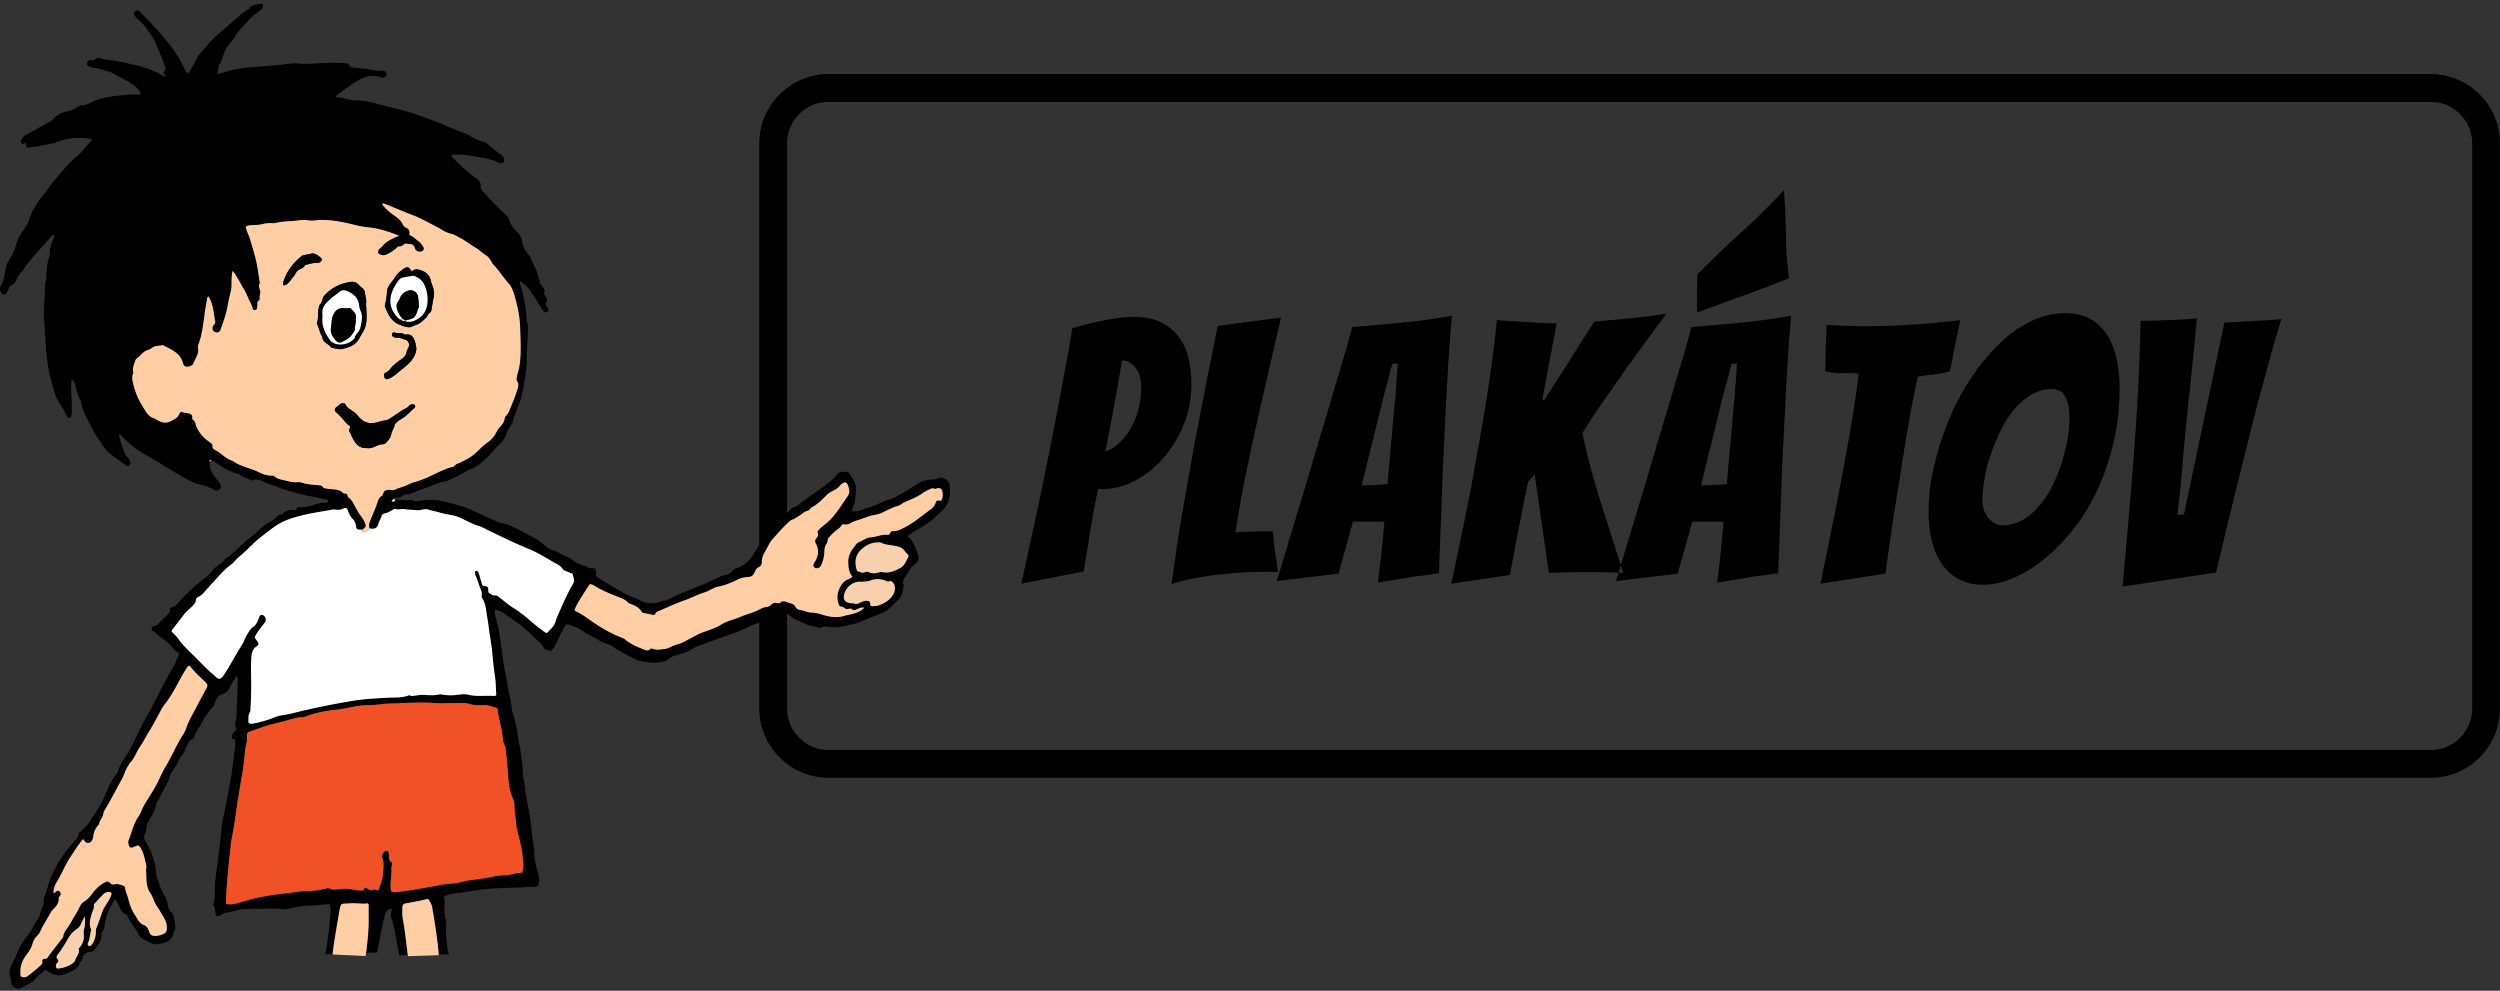 <svg width="270" height="107" xmlns="http://www.w3.org/2000/svg" viewBox="0 0 270 107" preserveAspectRatio="xMidYMid meet">
  <rect x="0" y="0" width="270" height="107" fill="#333333" stroke="none"/>
  <g fill="none" fill-rule="evenodd">
    <path d="M110.302 63.039c.78-3.51 1.52-6.942 2.223-10.296.286-1.404.585-2.886.897-4.446.312-1.56.61-3.094.897-4.602.286-1.508.559-2.964.819-4.368.26-1.404.48-2.691.663-3.861a31.651 31.651 0 0 1 2.223-.605 37.993 37.993 0 0 1 2.242-.448c.767-.13 1.489-.195 2.165-.195 1.17 0 2.151.195 2.944.585a5.25 5.25 0 0 1 1.93 1.58c.495.663.846 1.436 1.054 2.32.208.884.312 1.833.312 2.847 0 1.456-.267 2.86-.8 4.212a12.694 12.694 0 0 1-2.145 3.608 10.707 10.707 0 0 1-3.08 2.515c-1.158.624-2.36.936-3.608.936h-.43a51.12 51.12 0 0 0-.584 2.886c-.182 1.04-.338 2.002-.468 2.886a129.78 129.78 0 0 0-.507 3.12l-6.747 1.326zm10.023-19.227a685.073 685.073 0 0 1-.936 4.914c.416-.104.851-.344 1.306-.721.455-.378.878-.871 1.268-1.483.39-.61.702-1.319.936-2.125a9.047 9.047 0 0 0 .35-2.535c0-.962-.214-1.69-.643-2.184-.429-.494-.903-.741-1.423-.741a258.705 258.705 0 0 1-.858 4.875zm13.951 18.018c-.897.052-1.8.13-2.71.234-.91.104-1.801.24-2.672.41a18.83 18.83 0 0 0-2.36.604c.157-1.17.338-2.47.547-3.9.208-1.43.448-2.912.721-4.446.273-1.534.546-3.081.819-4.641.273-1.56.552-3.055.839-4.485.65-3.406 1.338-6.877 2.067-10.413l6.825-.897c-.703 3.016-1.378 5.954-2.028 8.814-.287 1.222-.572 2.49-.858 3.803a432.949 432.949 0 0 0-.82 3.841 125.53 125.53 0 0 0-.701 3.627 94 94 0 0 0-.507 3.12c.65-.052 1.345-.084 2.086-.097.741-.014 1.397-.02 1.97-.02a26.624 26.624 0 0 0 .292 2.769c.065.39.117.734.156 1.034.039.299.071.5.098.604-.209 0-.41-.006-.605-.02a9.091 9.091 0 0 0-.604-.019c-.807 0-1.658.026-2.555.078zm16.642.741l-2.106.351c.104-.858.208-1.703.312-2.535.078-.728.15-1.456.215-2.184.065-.728.123-1.352.175-1.872h-3.393l-1.56 5.616c-.572.078-1.248.162-2.028.253-.78.092-1.508.176-2.184.254-.832.104-1.65.208-2.457.312 1.04-3.458 2.067-6.864 3.081-10.218l1.307-4.407c.455-1.534.91-3.061 1.365-4.582.455-1.522.89-2.984 1.306-4.388.416-1.404.78-2.691 1.092-3.861 1.768-.13 3.569-.286 5.402-.468a69.185 69.185 0 0 0 5.362-.741c-.078.832-.162 1.865-.253 3.1a202.92 202.92 0 0 0-.254 4.037 1044.68 1044.68 0 0 0-.234 4.563c-.078 1.586-.156 3.146-.234 4.68-.13 3.588-.273 7.397-.429 11.427-.78.13-1.56.234-2.34.312-.65.104-1.365.221-2.145.351zm-3.86-10.14c.103 0 .292-.006.565-.02l.858-.038c.299-.014.578-.026.838-.04.26-.013.442-.032.546-.058 0-.156.02-.422.059-.8.039-.377.078-.805.117-1.287.039-.48.084-1.007.136-1.579.052-.572.104-1.131.156-1.677.104-1.326.234-2.756.39-4.29l.234-3.393-.585.039-.897 3.354-2.418 9.789zm9.68 10.608c.78-3.64 1.508-7.176 2.184-10.608.26-1.482.533-3.016.819-4.602.286-1.586.552-3.159.8-4.719.246-1.56.467-3.074.662-4.544a89.67 89.67 0 0 0 .449-3.997c.598.052 1.274.097 2.028.136.754.04 1.456.085 2.106.137.78.052 1.56.078 2.34.078-.026.104-.065.299-.117.585-.052.286-.117.63-.195 1.033-.078.404-.163.852-.254 1.346-.09.494-.188.988-.292 1.482l-.702 3.861.234-.039c.26-.416.63-.994 1.111-1.736.481-.74.982-1.527 1.502-2.359.52-.832 1.027-1.631 1.52-2.399.495-.767.91-1.423 1.249-1.969 1.3-.104 2.6-.221 3.9-.351 1.3-.13 2.6-.299 3.9-.507a373.384 373.384 0 0 0-3.55 4.836c-.493.676-.994 1.378-1.5 2.106-.508.728-1.008 1.443-1.502 2.145a82.448 82.448 0 0 0-2.535 3.822 83.342 83.342 0 0 0 2.028 7.605c.78 2.444 1.573 4.94 2.379 7.488a81.1 81.1 0 0 0-3.666-.078 118.065 118.065 0 0 0-4.368.078 655.06 655.06 0 0 0-.76-5.324 654.972 654.972 0 0 1-.761-5.323l-.702.819c-.182.78-.384 1.742-.605 2.886-.22 1.144-.435 2.249-.643 3.315a475.547 475.547 0 0 1-.741 3.861l-6.318.936zm30.819-.468l-2.106.351c.104-.858.207-1.703.311-2.535.078-.728.15-1.456.215-2.184.065-.728.124-1.352.175-1.872h-3.392l-1.56 5.616c-.573.078-1.248.162-2.028.253-.78.092-1.508.176-2.184.254-.833.104-1.651.208-2.458.312 1.04-3.458 2.067-6.864 3.082-10.218l1.306-4.407c.455-1.534.91-3.061 1.365-4.582.455-1.522.89-2.984 1.306-4.388.417-1.404.78-2.691 1.093-3.861 1.768-.13 3.568-.286 5.401-.468a69.185 69.185 0 0 0 5.363-.741c-.078.832-.163 1.865-.254 3.1a202.92 202.92 0 0 0-.254 4.037 1044.68 1044.68 0 0 0-.233 4.563l-.235 4.68c-.13 3.588-.272 7.397-.428 11.427-.78.13-1.56.234-2.34.312-.65.104-1.365.221-2.145.351zm-3.861-10.14c.104 0 .292-.006.565-.02l.858-.038c.299-.014.578-.026.839-.04.26-.013.441-.032.546-.058 0-.156.019-.422.058-.8.039-.377.078-.805.117-1.287.039-.48.084-1.007.136-1.579l.156-1.677c.105-1.326.234-2.756.39-4.29l.234-3.393-.584.039-.898 3.354-2.417 9.789zm4.563-20.494a477.052 477.052 0 0 0-4.953 1.813 8.68 8.68 0 0 1-.04-.78v-.702c0-.416.007-.838.02-1.268.013-.429.02-.877.02-1.345a116.329 116.329 0 0 1 4.992-4.797 62.494 62.494 0 0 0 4.368-4.329c.13 1.742.201 3.367.214 4.875.013 1.508.123 3.055.332 4.641a131.23 131.23 0 0 1-4.953 1.891zm8.354 31.102c.598-2.86 1.17-5.681 1.716-8.463.234-1.17.468-2.392.702-3.666.234-1.274.462-2.528.683-3.763.22-1.236.416-2.431.585-3.588.169-1.158.318-2.217.448-3.179a10.533 10.533 0 0 0-1.813-.078 5.398 5.398 0 0 1-1.814-.234c.026-.416.04-.897.04-1.443s.012-1.092.038-1.638c.026-.598.052-1.235.078-1.911a52.996 52.996 0 0 0 4.056.156c1.326 0 2.607-.032 3.842-.097 1.235-.066 2.379-.143 3.432-.234a75.506 75.506 0 0 0 3.1-.332l-.429 2.106c-.13.598-.253 1.209-.37 1.833a36.458 36.458 0 0 1-.332 1.599 11.35 11.35 0 0 1-1.735.331c-.585.066-1.164.15-1.736.254-.182.884-.377 1.865-.585 2.944-.208 1.08-.41 2.197-.604 3.354a224.066 224.066 0 0 0-.566 3.53 246.26 246.26 0 0 1-.546 3.432 279.646 279.646 0 0 0-1.17 7.995l-7.02 1.092zm31.618-15.113c-.455 1.886-1.06 3.614-1.813 5.188-.754 1.573-1.632 2.976-2.633 4.212-1 1.235-2.047 2.287-3.14 3.158-1.091.872-2.196 1.534-3.314 1.99-1.118.455-2.184.682-3.198.682-.858 0-1.638-.162-2.34-.487a5.137 5.137 0 0 1-1.833-1.444c-.52-.637-.93-1.455-1.229-2.456-.299-1.002-.448-2.204-.448-3.608 0-1.456.182-2.99.546-4.602a32.857 32.857 0 0 1 1.482-4.797 26.43 26.43 0 0 1 2.3-4.524 22.786 22.786 0 0 1 3.004-3.803c1.092-1.105 2.262-1.982 3.51-2.632 1.248-.65 2.548-.975 3.9-.975 1.17 0 2.138.24 2.905.721a5.153 5.153 0 0 1 1.794 1.873c.43.767.735 1.631.917 2.593.182.962.273 1.924.273 2.886 0 2.132-.228 4.14-.683 6.025zm-13.981 7.118c.104.312.247.585.429.819.182.234.41.435.682.605.273.169.566.253.878.253 1.17 0 2.21-.403 3.12-1.209.91-.806 1.664-1.794 2.262-2.964a17.181 17.181 0 0 0 1.384-3.744c.325-1.326.488-2.535.488-3.627 0-.312-.02-.65-.059-1.014a4.13 4.13 0 0 0-.234-1.014 1.999 1.999 0 0 0-.546-.8c-.247-.22-.578-.331-.994-.331-.832 0-1.6.208-2.301.624a7.09 7.09 0 0 0-1.892 1.657 11.693 11.693 0 0 0-1.462 2.34 23.096 23.096 0 0 0-1.073 2.652 15.825 15.825 0 0 0-.643 2.633c-.13.858-.195 1.599-.195 2.223 0 .286.052.585.156.897zm14.984 8.307c.339-3.64.65-7.215.936-10.725.13-1.456.254-2.99.371-4.602.117-1.612.221-3.204.312-4.778.091-1.573.162-3.093.214-4.563.052-1.469.091-2.814.118-4.036.624 0 1.293-.013 2.008-.039.715-.026 1.365-.052 1.95-.078a31.329 31.329 0 0 0 1.501-.098l.624-.058a623.108 623.108 0 0 1-.74 7.43c-.209 1.937-.371 3.51-.488 4.718a229.945 229.945 0 0 0-.312 3.491 118.858 118.858 0 0 1-.293 3.12 352.11 352.11 0 0 1-.273 2.457h.702l4.368-20.748a62.668 62.668 0 0 0 2.145-.117c.65-.052 1.333-.091 2.048-.117a21.275 21.275 0 0 0 1.97-.156 96.704 96.704 0 0 0-1.112 3.783c-.377 1.378-.767 2.808-1.17 4.29-.403 1.482-.793 2.99-1.17 4.524a554.974 554.974 0 0 1-1.112 4.446 881.756 881.756 0 0 0-2.495 10.335l-10.102 1.521z" style="fill: currentColor;"></path>
    <path d="M89.5 11a4.5 4.5 0 0 0-4.5 4.5v61a4.5 4.5 0 0 0 4.5 4.5h173a4.5 4.5 0 0 0 4.5-4.5v-61a4.5 4.5 0 0 0-4.5-4.5h-173zm0-3h173a7.5 7.5 0 0 1 7.5 7.5v61a7.5 7.5 0 0 1-7.5 7.5h-173a7.5 7.5 0 0 1-7.5-7.5v-61A7.5 7.5 0 0 1 89.5 8z" style="fill: currentColor;" fill-rule="nonzero"></path>
    <path d="M42.279 54.097c.152.04.258.038.32-.098.016-.034.015-.06-.021-.073-.143-.055-.205.054-.3.171zm-30.63 42.23a.884.884 0 0 0-.494.255c-.321.329-.631.669-.942 1.008-.039.042-.09.108-.082.154.07.379-.163.678-.247 1.016-.128.515-.305 1.034-.062 1.566a.29.29 0 0 1 .012.18c-.11.384-.125.79-.264 1.167-.06.162-.201.376.018.477.192.09.325-.11.428-.268.041-.064.072-.134.105-.203.152-.322.23-.66.231-1.018 0-.136-.003-.287.05-.409.248-.573.435-1.17.641-1.758.085-.245.207-.475.354-.695.232-.343.452-.697.603-1.087.106-.277.03-.386-.35-.384zm-2.49 2.611c-.16.326-.321.65-.477.977a.853.853 0 0 1-.29.346c-.372.268-.724.555-.96.966-.333.583-.672 1.162-1.073 1.704-.156.21-.415.425-.088.72.065.059.022.208-.047.3-.037.048-.091.087-.12.139-.078.142-.107.297-.012.437.085.126.231.067.342.053.5-.068.97-.233 1.388-.526a.759.759 0 0 0 .313-.389c.12-.384.483-.686.374-1.15-.025-.11.096-.181.16-.267.285-.382.432-.803.383-1.291-.02-.21-.028-.44.032-.636.142-.451.105-.91.075-1.383zm83.868-36.105c-.028-.001-.088-.006-.15-.008-.84-.028-1.642.722-1.744 1.569-.05.421.216.694.698.75.122.013.261-.023.365.025.259.118.47.042.696-.086.201-.112.421-.186.656-.2.23-.011.436.084.437.311.005.321.173.29.382.27.214-.022.425-.03.63-.114.635-.259 1.195-.592 1.523-1.242.163-.328.192-.844-.035-1.128-.115-.143-.238-.297-.463-.195-.108.05-.208.015-.31-.032-.54-.248-1.1-.271-1.654-.076-.329.116-.66.14-1.03.156zm1.78-4.255c-.718.005-1.318.323-1.814.792-.644.609-.713 1.387-.457 2.208.02.063.047.123.112.134.25.042.484.23.753.09.186-.097.368-.044.534.028.271.117.54.097.811.03.195-.05.39-.11.59-.07.706.145 1.305-.13 1.902-.454.414-.225.567-.624.765-1.001.165-.316.165-.314-.093-.59-.063-.066-.128-.134-.178-.209-.169-.26-.418-.407-.7-.493-.64-.193-1.336-.146-1.95-.46-.074-.038-.182-.005-.274-.005zm-47.62 42.684a93.517 93.517 0 0 0-.519-3.327c-.045-.259-.21-.474-.324-.708-.057-.115-.143-.15-.264-.119-.76.201-1.534.317-2.302.467-.215.043-.3.17-.313.384-.029.446-.032.897.05 1.334.244 1.317.357 2.652.545 3.977l3.127-2.008zm-7.706 1.994c.148-.991.264-1.984.311-2.982.039-.784.014-1.571.029-2.357.006-.291-.027-.38-.3-.34-.309.049-.607-.013-.909-.012-.2 0-.4-.02-.532-.025-.236.016-.404.036-.573.039-.689.01-.689.009-.834.683-.01.046-.018.092-.025.137-.25 1.563-.554 3.119-.735 4.689l3.568.168zM5.8 96.473c.082-.052.122-.072.155-.1.142-.119.29-.283.475-.101.155.153.197.349.014.53a.301.301 0 0 0-.1.247c.031.442-.21.751-.491 1.044-.107.111-.224.218-.302.348-.315.527-.61 1.067-.925 1.595-.202.34-.298.751-.603 1.024-.276.247-.432.57-.52.9-.15.556-.523.97-.826 1.421-.398.597-.512 1.229-.466 1.918.01.16.103.195.236.224a.655.655 0 0 0 .602-.148c.104-.09.216-.168.321-.254.384-.306.76-.622 1.117-.96.18-.171.014-.362.11-.51.116-.182.373-.011.525-.217.523-.72 1.077-1.419 1.619-2.127a.44.44 0 0 0 .1-.204c.025-.328.213-.573.392-.823.19-.262.361-.533.517-.818.278-.511.613-.997.857-1.524.113-.24.242-.427.452-.55.409-.242.706-.605.973-.969.355-.481.782-.84 1.298-1.123.204-.111.354-.132.532.042.173.17.382.242.631.14.135-.056.827.135.924.234.042.045.1.099.101.15.009.412.224.763.321 1.148.16.624.355 1.235.715 1.778.119.18.23.364.346.543.151.236.314.463.631.564.27.085.46.355.544.635.12.4.292.562.698.55.246-.01.487-.052.72-.144.457-.181.545-.34.527-.84-.024-.638-.416-1.114-.7-1.632-.204-.371-.489-.702-.65-1.102-.148-.371-.292-.742-.54-1.064-.035-.047-.043-.114-.07-.17-.306-.632-.22-1.32-.283-1.987-.024-.247.067-.543.012-.744-.158-.567-.228-1.163-.53-1.696-.235-.414-.263-.47-.685-.282-.098.044-.197.092-.3.116-.127.03-.272.01-.312-.127-.06-.2-.168-.403-.081-.624.347-.882.536-1.828 1.092-2.623.223-.317.319-.695.503-1.034.406-.746.898-1.435 1.308-2.175.395-.714.689-1.485 1.108-2.18.677-1.12 1.172-2.337 1.88-3.437.14-.22.266-.458.343-.704.242-.77.675-1.445 1.039-2.154.377-.738.778-1.464 1.171-2.195.106-.198.096-.362-.071-.536-.555-.574-1.184-1.072-1.658-1.724-.102-.142-.251-.171-.368.025-.1.172-.218.336-.32.507-.622 1.056-1.14 2.174-1.853 3.177-.17.238-.371.456-.516.708-.467.811-.872 1.656-1.372 2.45-.364.583-.665 1.21-1.056 1.778-.389.565-.586 1.248-1.082 1.746-.086.086-.126.211-.196.312-.294.418-.39.929-.637 1.366-.634 1.121-1.194 2.281-1.873 3.377a1.18 1.18 0 0 0-.174.47c-.052.401-.421.672-.449 1.085-.391.395-.59.875-.64 1.426-.024.25-.26.556-.454.588-.269.044-.431-.103-.542-.331-.01-.024-.047-.036-.092-.068-.54.608-.953 1.31-1.403 1.985-.539.804-.88 1.72-1.384 2.546-.223.367-.446.777-.385 1.304zM92.06 62.289c-.38-.444-.427-.989-.45-1.51-.025-.591.183-1.144.565-1.612.173-.214.303-.485.566-.597.43-.183.805-.493 1.299-.535.6-.05 1.168-.329 1.788-.275.156.014.26-.032.313-.197.047-.146.16-.216.321-.206.465.03.86-.206 1.241-.4.997-.51 1.848-1.248 2.752-1.904.252-.183.487-.42.591-.749.054-.17.178-.316.381-.245.232.08.277-.098.324-.223.1-.266.069-.553.004-.82-.062-.263-.285-.35-.573-.27-.118.032-.23.09-.353.01-.087-.055-.175-.021-.261.021-.263.129-.555.216-.783.39-.632.482-1.367.754-2.08 1.069-.296.13-.523.383-.851.447-.259.05-.486.187-.727.282-.525.206-1 .55-1.568.63-.602.086-1.15.328-1.716.52-.32.108-.666.179-.941.358-.23.148-.433.2-.683.165-.123-.017-.256-.037-.332.093-.191.33-.538.488-.8.74-.2.191-.397.383-.578.595-.162.19-.094.452-.235.643-.202.274-.224.59-.245.92-.031.523-.136 1.036-.39 1.506-.11.2-.43.3-.631.192-.187-.1-.217-.317-.064-.552.42-.651.562-1.327.175-2.042-.13-.24-.092-.43.068-.634.122-.154.236-.317.123-.544-.057-.12.04-.234.12-.331.131-.153.277-.29.437-.41.367-.277.72-.576 1.022-.923.617-.71 1.108-1.514 1.646-2.282.26-.372.204-.723.084-1.088-.152-.465-.347-.518-.743-.236a.798.798 0 0 0-.188.196c-.065.09-.145.159-.23.224-.194.147-.39.273-.618.373-.32.14-.572.395-.823.653-.364.37-.754.728-1.214.989-.108.06-.222.101-.29.213a.579.579 0 0 1-.37.255c-.15.04-.28.12-.403.216a6.833 6.833 0 0 1-.95.623c-.144.08-.317.101-.447.214-.692.597-1.284 1.29-1.893 1.966-.365.403-.55.923-.833 1.38-.206.334-.345.687-.333 1.085.007.258-.14.501-.316.571-.322.13-.382.405-.505.646-.132.258-.3.397-.6.42-.364.027-.735.07-1.072.231-.734.351-1.47.693-2.281.832a1.6 1.6 0 0 0-.39.134c-.35.16-.68.375-1.043.482-.74.217-1.409.596-2.136.844-.91.311-1.78.737-2.67 1.111-.193.082-.414.118-.5.36-.02.056-.13.125-.188.116-.398-.073-.794-.16-1.19-.253-.047-.011-.084-.087-.117-.138-.274-.425-.704-.623-1.15-.796-.128-.05-.254-.09-.353-.2-.2-.221-.461-.35-.737-.457-1.013-.395-2.026-.788-2.945-1.381-.064-.04-.143-.057-.216-.08-.112-.036-.194-.02-.27.096-.453.704-.909 1.406-1.32 2.134-.068.12-.104.259-.174.376-.084.142-.046.238.087.299.687.316 1.281.784 1.898 1.206.99.68 2.028 1.248 3.145 1.68.099.039.195.096.276.165.638.526 1.389.83 2.148 1.12.173.066.347.115.504-.06.086-.096.212-.107.342-.058.412.157.833.064 1.248.022.465-.047.845-.358 1.29-.467.633-.156 1.172-.521 1.746-.8.33-.16.642-.364.987-.49.747-.272 1.505-.503 2.194-.93.582-.361 1.277-.482 1.906-.757.674-.295 1.399-.452 2.06-.79.254-.132.526-.266.82-.295a.767.767 0 0 0 .523-.252.582.582 0 0 1 .582-.19c.125.026.295.072.399-.03.249-.249.5-.139.76-.05.114.04.231.076.35.11.226.066.43.16.546.387.09.176.254.301.43.322.442.052.836.283 1.292.3a4.3 4.3 0 0 1 1.125.209c.848.27 1.691.41 2.557.098.057-.02.122-.019.182-.033.653-.152 1.323-.268 1.833-.802-.23-.053-.435.006-.623.094-.238.11-.458.271-.721.067-.228-.179-.51.116-.738-.085-.13-.112-.267-.198-.45-.205-.121-.005-.178-.112-.218-.216a2.153 2.153 0 0 1 .015-1.597c.204-.51.506-.974 1.084-1.162.125-.042.228-.147.37-.241zM39.646 76.155a7.438 7.438 0 0 0-.871.07c-.849.129-1.676.36-2.538.433-1.007.088-2 .301-2.966.62-.216.072-.415.204-.66.18-.249-.024-.487.049-.726.107-.757.186-1.5.42-2.264.591-.88.197-1.727.543-2.584.837-.357.123-.368.167-.361.542.003.168.027.346-.014.505-.21.809-.238 1.642-.345 2.463-.186 1.433-.48 2.85-.691 4.279-.168 1.139-.307 2.284-.526 3.416-.07.361-.155.724-.18 1.09-.045.661-.15 1.314-.212 1.973-.13 1.391-.27 2.78-.3 4.18-.004.174.058.204.204.22.52.057 1.015-.108 1.488-.252a22.22 22.22 0 0 1 2.314-.575c.99-.189 1.998-.299 3.002-.417.57-.065 1.123-.186 1.708-.189a8.04 8.04 0 0 0 1.914-.218c.18-.045.399-.137.58-.047.345.171.692.1 1.039.063.414-.043.822-.067 1.237.01.377.07.755.141 1.142.138.101 0 .243.039.273-.097.06-.28.222-.222.364-.109.215.172.424.216.685.122.106-.038.248-.015.363.017.14.041.21-.006.233-.131.08-.466.351-.874.383-1.356.042-.658.2-1.314-.042-1.965-.005-.014-.006-.03-.013-.044-.103-.286.104-.47.245-.653.124-.16.416-.053.466.158.024.103.006.214.011.322.01.242-.019.49.245.65.107.063.139.208.09.333-.101.256-.06.52-.062.78-.007.584-.142 1.162-.081 1.75.035.343.069.39.413.407.076.005.153.002.23-.009.561-.075 1.125-.14 1.684-.233 1.012-.167 2.026-.333 3.032-.54.65-.132 1.313-.11 1.96-.245.436-.09.865-.218 1.305-.276.822-.106 1.643-.205 2.454-.374.15-.031.298-.085.448-.095.681-.05 1.364-.079 2.026-.275.056-.016.12-.01.183-.012.435-.016.496-.057.572-.475.03-.165.022-.339.015-.507-.052-1.21-.319-2.38-.63-3.543-.044-.163-.093-.327-.109-.495-.066-.688-.165-1.372-.217-2.062-.02-.27.026-.563-.097-.815-.463-.947-.548-1.965-.615-2.993-.05-.782-.133-1.562-.209-2.341-.017-.167-.031-.348-.105-.493-.15-.294-.212-.606-.24-.923-.088-.996-.419-1.944-.54-2.932-.017-.12-.004-.251-.17-.29-.428-.103-.832-.286-1.295-.28-.513.005-1.02.06-1.548-.113-.493-.16-1.061-.103-1.597-.111-.53-.01-1.062.028-1.592.026-.367-.001-.732-.038-1.1-.054-1.538-.067-3.072.059-4.608.09-.077.003-.154.005-.23.015-.64.08-1.279.155-1.97.152zm-.527-18.932c-.03-.006-.06-.016-.09-.018-.509-.011-.519-.01-.6-.478a1.166 1.166 0 0 0-.285-.615 2.515 2.515 0 0 1-.56-.94c-.102-.311-.245-.38-.515-.236a1.127 1.127 0 0 1-.712.118c-.353-.063-.67.023-.997.08-1.056.187-2.115.352-3.153.637-.782.214-1.549.465-2.24.903a9.834 9.834 0 0 0-.857.605c-.61.48-1.255.93-1.799 1.478a25.68 25.68 0 0 1-1.58 1.46c-.248.212-.424.489-.675.68a8.02 8.02 0 0 0-1.085.957c-.656.71-1.31 1.422-1.955 2.144-.153.17-.313.326-.53.429-.178.083-.34.21-.34.448-.001.202-.139.324-.26.468-.284.347-.668.588-.945.938-.436.553-.853 1.121-1.3 1.664-.151.184-.11.284.032.421.176.168.37.33.506.526.589.85 1.363 1.53 2.08 2.256.472.477.945.957 1.435 1.418.157.148.349.258.49.416.401.446.64.433.97-.059.716-1.058 1.281-2.206 1.98-3.275.21-.324.294-.707.495-1.023.225-.354.42-.748.804-.983.113-.07.181-.203.26-.318.15-.22.216-.47.311-.71.081-.203.227-.237.41-.165.27.107.384.525.209.756-.328.426-.668.842-.951 1.303-.184.3-.186.386.045.657.256.3.28.462-.017.656-.485.316-.528.814-.56 1.29-.049.703-.031 1.411-.019 2.116.02 1.078.004 2.154-.065 3.23-.01.167.014.344-.084.495-.181.279-.114.6-.145.901-.026.255.15.344.419.3.837-.135 1.647-.369 2.427-.695a3.65 3.65 0 0 1 .928-.235c.805-.108 1.58-.353 2.371-.529a88.17 88.17 0 0 1 5.124-1.006c1.259-.203 2.528-.265 3.795-.337.76-.043 1.534.033 2.267-.255.036-.014.098-.012.13.01.161.108.324.048.491.027.303-.037.612-.098.915-.084.594.029 1.186.085 1.776-.057.088-.02.18.005.272.02a5.376 5.376 0 0 0 1.548.042c.419-.052.848-.132 1.279-.026.924.226 1.866.073 2.798.13.171.012.245-.06.227-.25-.049-.521-.034-1.045-.101-1.565-.107-.824-.234-1.647-.294-2.476-.083-1.105-.306-2.187-.439-3.282-.058-.472-.146-.939-.215-1.407-.08-.558-.15-1.107-.482-1.583-.046-.068-.071-.142-.052-.219.084-.356-.08-.654-.195-.972-.15-.418-.268-.848-.462-1.249-.046-.094-.055-.207-.071-.312-.013-.087.04-.148.115-.182a.153.153 0 0 1 .202.057c.088.128.136.275.178.425.088.309.183.616.271.926.03.11.068.185.204.207.47.076.479.084.493.56.004.107.014.174.106.224.2.11.378.277.63.245.173-.021.282.076.407.174.542.422 1.064.88 1.647 1.233 1.17.714 2.1 1.729 3.221 2.5.262.179.265.223.48-.013.276-.302.606-.582.732-.988.147-.485.356-.943.562-1.402.17-.377.325-.76.507-1.131.28-.565.554-1.133.873-1.674.202-.342-.007-.626-.044-.93-.025-.202-.268-.17-.406-.252-.223-.133-.538-.133-.68-.358-.184-.293-.45-.444-.732-.6-.938-.518-1.835-1.112-2.83-1.525-1.57-.651-3.103-1.386-4.628-2.135-.302-.149-.603-.318-.923-.41-.359-.102-.684-.263-1.02-.417-.524-.24-1.013-.541-1.595-.68-.489-.118-.993-.17-1.471-.318-.427-.132-.87-.197-1.288-.336-.465-.154-.877.127-1.343.056-.407-.062-.844-.036-1.26-.108-.348-.059-.7.105-1.046-.037-.047-.02-.139.047-.202.088-.28.181-.564.345-.9.408a.424.424 0 0 0-.333.294c-.07.286-.264.51-.334.797-.119.492-.465.664-.967.513a.93.93 0 0 1 .014-.674c.287-.71.604-1.41.848-2.14.079-.24.18-.514.409-.647.125-.074.16-.136.195-.264.087-.332.205-.383.548-.419.256-.027.53.087.762-.035.382-.203.812-.27 1.202-.454.273-.129.556-.275.845-.348 1.166-.294 2.192-.92 3.292-1.37.255-.104.506-.2.772-.26.106-.024.221-.03.287-.123.155-.221.412-.257.629-.366.56-.278 1.117-.546 1.598-.98.464-.42.894-.877 1.413-1.243.314-.223.597-.537.788-.87.142-.253.266-.52.463-.728.259-.273.481-.548.53-.939.02-.153.136-.275.235-.39.102-.119.185-.245.243-.39.27-.684.577-1.356.796-2.056.123-.395.365-.834.02-1.26-.03-.037-.012-.12-.003-.178.036-.213.056-.432.122-.636.177-.547.249-1.109.285-1.679.067-1.09.005-2.176-.029-3.267-.038-1.214-.305-2.375-.637-3.526-.122-.424-.299-.863-.592-1.19-.594-.663-1.064-1.425-1.68-2.067-.098-.102-.157-.224-.221-.347a1.611 1.611 0 0 0-.539-.621c-.437-.282-.809-.65-1.26-.912-.541-.313-1.028-.718-1.59-1-.297-.149-.584-.349-.9-.42a3.315 3.315 0 0 1-.64-.22c-.268-.121-.497-.306-.758-.436-.916-.458-1.796-.987-2.76-1.354-.988-.376-1.958-.797-2.938-1.192-.12-.048-.25-.111-.411-.026.325.448.712.805 1.152 1.119.434.31.893.6 1.12 1.126.063.14.182.255.328.316.273.114.415.302.38.607-.013.112-.007.221.127.26.336.097.542.388.818.573.21.14.366.371.514.585.083.117.152.275.019.425-.225.252-.767.166-.868-.16-.101-.336-.258-.53-.638-.515-.172.007-.337-.13-.524.009-.178.133-.36.28-.615.254-.096-.009-.162.084-.225.147-.243.24-.536.413-.821.585-.286.173-.612.293-.96.13-.236-.11-.26-.182-.188-.426.067-.225.289-.303.404-.45.348-.442.801-.678 1.28-.916.17-.086.347-.152.566-.23-1.066-.434-2.111-.769-3.216-.9-.49-.058-.98-.12-1.455-.24-.954-.242-1.91-.458-2.893-.537-.477-.038-.951-.061-1.427.005a2.425 2.425 0 0 1-.73.013c-.33-.052-.68-.082-1.007-.027-.895.148-1.813.082-2.697.318a.642.642 0 0 1-.23.006c-.403-.04-.8.023-1.189.115-.258.06-.512.07-.774.082-.342.014-.701 0-.97.202.118.493.352.913.486 1.359.224.747.454 1.494.636 2.255.183.765.256 1.544.4 2.313a.397.397 0 0 1-.023.224c-.087.203-.054.404.026.585.165.366-.077.723.005 1.083.007.03-.035.092-.069.111-.216.12-.21.313-.197.52a1.15 1.15 0 0 1-.033.32c-.024.11-.08.205-.21.213-.116.006-.234-.033-.256-.15-.086-.43-.344-.78-.5-1.174a5.498 5.498 0 0 0-.484-.986c-.225-.347-.392-.733-.62-1.075-.177-.268-.3-.584-.581-.833-.024.161-.04.267-.054.374-.089.609.016 1.23-.13 1.837-.131.553-.268 1.107-.364 1.666-.14.821-.442 1.592-.707 2.374-.068.201-.165.412-.446.39-.183-.015-.33-.087-.412-.254-.09-.184-.052-.362.062-.52.089-.122.22-.204.184-.396-.098-.528-.149-1.066-.272-1.586-.093-.395-.221-.79-.462-1.134-.127.078-.127.18-.14.262-.104.592-.215 1.182-.288 1.777a31.852 31.852 0 0 1-.22 1.502c-.092.539-.21 1.085-.42 1.601a.87.87 0 0 0-.051.454c.109.642-.312 1.118-.511 1.66-.066.178-.293.267-.495.307-.344.069-.532-.025-.622-.37-.29-1.117-1.272-1.449-2.133-1.921a.133.133 0 0 0-.09-.011c-.368.083-.768.034-1.101.279a1.485 1.485 0 0 1-.447.232c-.548.162-.828.67-1.273.963-.036.023-.06.074-.074.116-.13.421-.364.821-.254 1.291a.31.31 0 0 1-.003.183c-.226.496-.02.978.094 1.44.238.962.73 1.82 1.26 2.647.189.296.431.58.772.7.206.072.382.174.568.28.4.228.842.324 1.269.12.404-.193.845-.372 1.028-.852.046-.119.157-.238.283-.18.252.11.522.088.774.16.2.058.36.168.332.425-.008.072-.004.192.039.22.309.196.312.547.439.832.301.68.79 1.19 1.392 1.607.063.043.123.092.182.14.074.06.156.144.135.23-.067.285.146.42.317.506.656.331 1.13.954 1.863 1.155.864.63 1.936.777 2.874 1.245.436.218.943.373 1.463.357a.213.213 0 0 1 .165.062c.358.333.832.363 1.271.478.41.106.82.21 1.26.157.286-.033.565.11.848.166.462.094.939.131 1.41.163.165.01.322.026.412.157.147.211.353.184.565.226.57.108 1.21-.02 1.673.474.027.03.086.053.126.048.24-.036.323.102.373.305a.346.346 0 0 0 .14.18c.303.213.436.546.605.852.105.189.21.376.311.564.228.414.58.744.756 1.194.173.44.187.434-.155.737-.034.03-.073.057-.11.084zm-3.982 45.84c.125-.616.403-2.543.439-3.172.013-.246.043-.489.067-.732.036-.367.083-.73.037-1.104-.053-.418-.034-.443-.465-.39-.838.104-1.682.113-2.522.193-.517.049-1.03.163-1.537.284-.182.043-.366.087-.542.06-.84-.137-1.68-.041-2.52-.059-.643-.016-1.279.04-1.919.051-.416.007-.802.193-1.206.283-.324.072-.668.069-.96.262a2.58 2.58 0 0 1-.28.156c-.24.118-.413.062-.45-.189-.048-.33-.009-.676-.244-.958-.018-.023.005-.088.02-.13.156-.445.15-.91.14-1.37-.011-.555.05-1.099.113-1.65.083-.734.225-1.458.29-2.193.08-.933.241-1.857.316-2.791.051-.638.192-1.272.331-1.898.221-.99.367-1.994.563-2.987.252-1.27.392-2.554.549-3.835.034-.275.035-.553.048-.829.005-.095-.006-.184-.12-.22-.14-.043-.283-.127-.263-.28a1.02 1.02 0 0 1 .256-.523c.047-.054.131-.076.197-.115.054-.033.11-.093.072-.147-.266-.375-.087-.793-.037-1.158.057-.415.049-.824.067-1.234.042-.953.06-1.908.088-2.862.005-.153 0-.306 0-.447-.108-.06-.177-.006-.214.054-.22.368-.475.723-.635 1.116-.143.352-.379.56-.705.658-.537.162-.77.572-.93 1.049-.046.131-.07.267-.173.37-.725.73-1.148 1.664-1.687 2.519a3.153 3.153 0 0 0-.339.752c-.038.12-.09.263-.274.264-.142 0-.215.118-.268.227-.15.303-.351.579-.465.901-.143.41-.46.72-.653 1.106-.196.396-.38.801-.675 1.15-.161.19-.26.444-.335.701a3.897 3.897 0 0 1-.384.885c-.33.555-.587 1.148-.912 1.705a.978.978 0 0 0-.13.294c-.119.648-.453 1.197-.785 1.747-.145.24-.241.489-.278.772-.03.225-.029.469-.143.675-.187.341-.115.656.085.948.477.697.713 1.494.947 2.286.113.377.114.787.177 1.18.113.7.407 1.329.703 1.969.191.413.498.79.527 1.299.017.28.172.619.378.809.33.306.297.69.381 1.051.046.191.039.396.052.596.009.124.012.247-.087.346a.416.416 0 0 0-.12.242c-.096.714-.626 1.005-1.222 1.127-.275.056-.575.16-.892.078-.485-.125-.884-.41-1.318-.63a.519.519 0 0 1-.217-.233c-.357-.767-.978-1.375-1.29-2.167-.034-.086-.084-.155-.19-.184-.272-.073-.42-.274-.544-.518-.16-.314-.36-.605-.476-.94-.018-.052-.026-.124-.106-.13-.072-.006-.119.042-.146.094-.215.407-.48.79-.628 1.227-.184.536-.392 1.068-.429 1.643a.61.61 0 0 1-.162.41c-.201.217-.12.527-.186.79-.053.212-.102.407-.23.582-.16.22-.32.443-.478.665a.58.58 0 0 1-.473.245c-.452.023-.74.227-.825.702-.05.278-.297.467-.416.71-.304.627-.943.737-1.477.992-.613.292-1.483.082-2.087-.507-.411.378-.883.681-1.23 1.144-.164.218-.485.299-.723.465-.219.154-.478.256-.717.385-.475.255-1.069-.18-1.074-.737 0-.092.013-.195-.021-.275-.322-.734-.005-1.37.328-1.986.186-.34.334-.694.477-1.048.248-.607.625-1.124 1.03-1.625.192-.241.385-.476.499-.767.14-.36.374-.676.576-.994.322-.504.335-1.115.659-1.604.017-.026.037-.064.029-.086-.166-.44.08-.81.214-1.192.175-.508.274-1.036.478-1.534A12.38 12.38 0 0 1 7.2 91.857c.276-.351.539-.708.86-1.022.205-.203.383-.44.436-.742.017-.097.057-.187.138-.232.259-.148.41-.406.618-.6.253-.238.434-.508.602-.803.152-.264.351-.501.519-.758.43-.656.772-1.355 1.085-2.077.297-.684.6-1.373 1.076-1.967.13-.162.231-.365.285-.565.161-.595.545-1.06.862-1.563.458-.729.835-1.498 1.195-2.28.326-.707.713-1.388 1.084-2.076a113.107 113.107 0 0 0 1.624-3.1c.357-.712.761-1.4 1.163-2.088.21-.36.316-.764.517-1.128.073-.131.108-.317-.074-.4-.356-.162-.52-.516-.782-.768-.366-.352-.741-.686-1.168-.958-.258-.162-.426-.426-.715-.565-.24-.116-.187-.464.097-.523.362-.074.523-.329.743-.563.24-.256.531-.465.761-.734.117-.136.257-.26.23-.478-.018-.151.057-.263.233-.285.21-.026.366-.16.499-.31a20.723 20.723 0 0 1 3.275-3.032c.245-.181.407-.42.585-.642.16-.197.343-.35.545-.49.277-.19.567-.355.757-.657.123-.194.379-.236.553-.399.58-.545 1.175-1.078 1.767-1.612.467-.42.992-.777 1.422-1.22.461-.478 1.017-.765 1.553-1.107.128-.081.234-.199.346-.304.12-.113.22-.25.42-.225.138.018.213-.107.305-.185.32-.272.682-.415 1.103-.3.168.046.26.024.312-.152.05-.17.157-.22.348-.187.349.063.689-.04 1.036-.1.538-.09 1.026-.4 1.597-.349.154.014.403-.006.423-.182.025-.224-.236-.188-.384-.226-.757-.196-1.533-.29-2.297-.452-.491-.104-.964-.3-1.454-.418-.868-.208-1.67-.605-2.52-.861-.249-.074-.459-.248-.718-.307-.236-.052-.462-.166-.706-.006-.11.072-.248.004-.353-.048-.342-.166-.725-.249-1.027-.497-.175-.143-.397-.16-.598-.229a5.792 5.792 0 0 1-1.474-.726c-.36-.251-.726-.517-1.154-.66-.037-.02-.08-.04-.109.003-.027.04-.006.078.03.108-.047.462-.004.892.272 1.303.24.358.497.7.764 1.036.207.26.203.495-.006.701-.133.132-.286.225-.492.098-.539-.333-1.134-.523-1.75-.652-.552-.116-1.027-.403-1.509-.67-1.478-.814-2.883-1.755-4.35-2.584-1.02-.576-1.874-1.315-2.68-2.181-.094.144-.042.252-.019.363.126.606.386 1.167.585 1.748.073.218.25.385.41.551a.634.634 0 0 1 .192.501c-.021.25-.283.403-.46.26-.586-.469-1.232-.856-1.807-1.343-.455-.386-.764-.874-1.066-1.363-.226-.364-.512-.687-.697-1.078-.466-.979-1.077-1.897-1.282-2.989a1.284 1.284 0 0 0-.127-.345 5.286 5.286 0 0 1-.461-1.349c-.057-.3-.146-.593-.407-.84-.106.161-.07.328-.077.483-.043.939.067 1.875.049 2.813-.004.185-.017.37-.03.554a.318.318 0 0 1-.245.302c-.152.039-.227-.105-.27-.206-.299-.727-.834-1.32-1.142-2.04-.25-.582-.363-1.205-.536-1.81-.44-1.545-.56-3.137-.649-4.733-.035-.63-.067-1.26-.124-1.887-.079-.862.023-1.716.077-2.572.016-.276.043-.55.018-.829-.033-.368.125-.715.14-1.085.031-.736.066-1.476.312-2.186.08-.228.081-.485.094-.73.024-.488.224-.921.405-1.36.017-.044.036-.086.052-.129.03-.077.034-.153-.052-.193-.062-.028-.122-.002-.16.051-.09.124-.211.222-.306.337-.89 1.078-1.917 2.038-2.704 3.205-.177.264-.397.508-.596.762a1.346 1.346 0 0 0-.247.437c-.09.288-.238.523-.545.642-.254.099-.283.387-.411.592-.119.191-.175.473-.475.405-.27-.06-.282-.33-.338-.553-.032-.129-.033-.245.038-.355.356-.547.435-1.177.526-1.8.05-.328.169-.62.339-.898.36-.589.665-1.195.84-1.874.12-.471.376-.888.657-1.303.263-.39.573-.768.716-1.26.295-1.016.895-1.881 1.539-2.712.722-.931 1.437-1.87 2.214-2.757.453-.52.938-1.008 1.472-1.452.386-.322.702-.73 1.035-1.112.13-.15.238-.319.406-.437a.2.2 0 0 0 .086-.202c-.02-.1-.109-.087-.182-.1-1.27-.208-2.505-.09-3.696.415-.042.018-.085.04-.13.048-.937.15-1.852.433-2.809.477-.138.007-.244-.03-.244-.198 0-.092.008-.185-.056-.28-.133-.043-.21.168-.359.097-.133-.064-.214-.28-.132-.435.132-.25.326-.44.578-.577.834-.455 1.665-.917 2.497-1.375.134-.075.268-.149.371-.269a2.494 2.494 0 0 1 1.485-.847 2.62 2.62 0 0 0 1.17-.502c.093-.072.2-.148.335-.14.463.026.84-.206 1.24-.393a7.181 7.181 0 0 1 2.2-.6c.849-.1 1.7-.22 2.562-.188.16.006.338.032.484-.104-.227-.543-.68-.867-1.143-1.165-.606-.391-1.264-.692-1.89-1.046-.393-.221-.876-.27-1.306-.433-.378-.142-.79-.102-1.163-.262-.287-.123-.345-.183-.291-.415.05-.22.262-.388.485-.3.19.075.261.019.375-.1.172-.178.415-.146.61-.09.55.157 1.118.189 1.676.293.693.13 1.383.279 2.07.433 1.1.247 2.145.632 3.099 1.238.041.026.083.033.15-.012a.574.574 0 0 0-.158-.288c-.094-.105-.074-.218.034-.272.17-.085.145-.193.108-.34-.174-.689-.464-1.331-.759-1.972-.134-.292-.22-.606-.349-.9-.217-.497-.601-.887-.886-1.34-.305-.481-.722-.846-1.134-1.221a1.309 1.309 0 0 1-.154-.172c-.15-.196-.153-.362-.013-.488.18-.164.399-.156.565.019.709.744 1.44 1.463 2.113 2.243.99 1.152 1.95 2.32 2.586 3.72.114.248.274.476.423.73a7.248 7.248 0 0 0 .936-1.552c.102-.231.232-.44.396-.611.539-.565.986-1.206 1.564-1.742.62-.575 1.276-1.106 1.9-1.672.55-.496 1.095-.99 1.734-1.367.053-.03.126-.057.15-.104.237-.492.73-.396 1.134-.5.098-.026.217-.062.29.06.071.117.053.242-.009.352-.1.179-.26.301-.429.411-.702.458-1.213 1.112-1.78 1.712-.509.537-.86 1.19-1.334 1.756-.37.44-.64.996-.794 1.58a1.749 1.749 0 0 1-.218.506c-.23.354-.23.75-.29 1.197.393-.111.74-.205 1.085-.31.859-.256 1.739-.364 2.63-.426.993-.07 1.984-.173 2.978-.258.673-.06 1.355-.213 2.016-.15 1.262.122 2.506-.098 3.76-.067.396.01.796-.007 1.192.018.251.017.534.031.621.358.031.12.133.11.221.12.517.055 1.034.115 1.554.158.17.014.33.043.496.078.343.071.688.162 1.047.115.105-.013.214.027.32.026.248-.002.307.181.344.363.045.223-.14.279-.294.341a.426.426 0 0 1-.317.002c-.838-.325-1.627-.15-2.375.265-.846.47-1.603 1.075-2.382 1.644-.047.034-.076.092-.106.129.034.15.143.118.226.12.54.017 1.04.243 1.574.29.06.005.12.042.18.04 1.312-.065 2.53.419 3.775.7 2.137.48 4.208 1.193 6.224 2.07.643.279 1.296.553 1.961.785.158.055.31.137.452.227.484.305.994.546 1.557.665.144.03.25.115.356.201.394.32.784.644 1.178.962.208.167.464.265.597.53.08.161.173.294.055.464a.452.452 0 0 1-.543.127c-.677-.343-1.4-.504-2.145-.627-.817-.136-1.63-.289-2.463-.262-.163.006-.391-.065-.463.11-.076.182.153.275.262.39.74.785 1.564 1.474 2.427 2.114.264.196.446.398.397.764-.032.237.128.442.279.613.74.841 1.53 1.633 2.346 2.4.19.177.388.36.458.62.142.542.465.972.852 1.35.31.305.545.667.579 1.075.05.617.42 1.026.755 1.474.046.062.132.113.14.178.108.695.672 1.202.766 1.902.037.283.271.518.2.836-.02.092.126.129.167.195.156.264.442.467.34.856-.05.187.092.379.207.543.097.135.127.268.055.43-.107.24-.102.469.095.676.135.142.154.308-.01.442-.16.133-.303.07-.443-.067-.082-.078-.125-.17-.18-.26-.382-.614-.74-1.245-1.166-1.826a5.018 5.018 0 0 0-1.16-1.169c-.068.222.005.396.061.569.384 1.194.556 2.427.652 3.672.015.216.09.415.1.634.037.89-.02 1.774-.09 2.661-.038.489.023.978-.021 1.47a22.944 22.944 0 0 1-.24 1.854c-.08.47-.18.934-.276 1.4-.116.574-.353 1.1-.543 1.645-.146.42-.357.815-.44 1.258-.03.146-.104.299-.197.416a3.23 3.23 0 0 0-.525 1.016c-.17.515-.531.89-.907 1.247-.281.266-.51.573-.778.85-.659.682-1.33 1.347-2.253 1.687-.355.131-.675.357-1.011.538-.622.334-1.25.672-1.949.796-.454.08-.851.28-1.27.435-.415.157-.83.327-1.246.462-.471.152-.893.485-1.429.438-.093-.008-.2.072-.291.126-.234.142-.447.334-.759.196-.06-.026-.147.036-.157.128-.013.118.067.102.145.102.475.002.946.104 1.424.066.185-.016.368-.01.538.091a.367.367 0 0 0 .263.039c.974-.18 1.958-.212 2.921.01.77.18 1.538.378 2.288.635.695.239 1.342.575 2.004.89.509.241 1.038.441 1.547.69.282.138.623.129.928.235.95.33 1.797.866 2.685 1.317.52.263 1.021.558 1.447.968.315.304.695.501 1.12.606.246.06.443.217.651.337.449.258.97.372 1.368.734.273.248.634.365.987.478.215.069.451.076.62.274.079.094.232.053.354.054.376.002.376 0 .46.347.015.06.061.13.046.177-.137.384.137.484.393.633.595.345 1.166.734 1.763 1.073.717.405 1.438.798 2.216 1.08.343.122.66.358 1.01.409.508.074 1.041.124 1.54-.113.068-.034.142-.088.21-.087.574.013.991-.373 1.479-.577a112.32 112.32 0 0 1 1.916-.782c.81-.32 1.617-.655 2.4-1.046.34-.17.69-.332 1.075-.398.28-.048.51-.219.693-.427a.907.907 0 0 1 .409-.28 3.32 3.32 0 0 0 1.804-1.42c.425-.693.876-1.358 1.378-1.994.121-.154.222-.338.282-.524.085-.264.257-.444.452-.62a379.74 379.74 0 0 0 2.133-1.953.493.493 0 0 1 .247-.11.775.775 0 0 0 .328-.16c.88-.704 1.825-1.316 2.728-1.988.539-.401 1.1-.79 1.509-1.332.297-.395.677-.34 1.066-.297.11.011.237.1.305.19.32.43.62.874.716 1.419.005.03.023.062.018.09-.1.68-.028 1.388-.33 2.032a1.882 1.882 0 0 0-.167.509c.357.04.73.008 1.02-.126.475-.22.99-.29 1.463-.5.206-.091.421-.175.622-.277.22-.11.443-.208.68-.277.678-.2 1.308-.52 1.9-.892.505-.317 1.018-.62 1.521-.938.42-.265.901-.374 1.395-.412.254-.02.488-.023.746-.14.515-.233 1.2.228 1.246.81.053.657.05 1.313-.257 1.937a2.33 2.33 0 0 1-.327.491c-.347.402-.754.747-1.146 1.107-.607.555-1.307.942-2.016 1.332-.276.152-.52.36-.805.562.269.273.525.52.665.849.166.39.333.784.475 1.182.14.388-.03.77-.37 1.013-.27.195-.454.443-.616.724a8.607 8.607 0 0 1-.494.774c-.166.23-.242.451-.092.715.02.038.035.094.024.133-.138.481-.128 1.013-.516 1.404-.4.404-.808.801-1.239 1.172-.201.173-.443.274-.685.372-.825.335-1.654.661-2.472 1.012-.402.173-.835.193-1.25.308-.668.183-1.339.29-2.041.13a1.221 1.221 0 0 0-.719.078c-.082.034-.198.076-.265.044-.391-.188-.832-.19-1.23-.344-.368-.143-.712-.355-1.085-.484-.421-.146-.728-.444-1.064-.704-.147-.113-.254-.134-.405-.047-.079.046-.176.06-.255.105-.896.524-1.922.696-2.87 1.076-.412.165-.818.348-1.216.544-.565.281-1.163.467-1.756.676-1.127.397-2.251.807-3.368 1.234-.297.112-.562.305-.842.46-.449.245-.951.329-1.431.483-.273.089-.535.181-.756.409-.2.205-.525.24-.807.303 0 0-.484.097-1.256.024a5.921 5.921 0 0 1-1.31-.268c-.583-.27-1.137-.598-1.705-.893-.41-.214-.786-.513-1.205-.729-.054-.029-.107-.069-.165-.079-.763-.129-1.321-.688-2.012-.97-.248-.101-.477-.262-.694-.423-.388-.285-.835-.45-1.274-.625-.493-.195-.569-.18-.813.258-.29.523-.543 1.066-.813 1.6-.137.274-.253.562-.484.777-.056.052-.127.153-.182.12-.244-.143-.616-.102-.738-.402-.104-.26-.302-.421-.48-.593a49.065 49.065 0 0 0-1.902-1.746c-.334-.287-.713-.524-1.085-.765-.167-.108-.33-.212-.484-.345-.386-.337-.685-.466-1.27-.604-.07.344.014.68.11.993.261.87.388 1.76.513 2.655.158 1.14.287 2.283.526 3.413.163.762.228 1.552.445 2.299.186.634.146 1.292.352 1.924.313.963.473 1.968.604 2.975.029.212.114.415.15.627.155.909.266 1.821.298 2.746.018.505.189.992.23 1.5.085 1.01.332 1.997.493 2.998.206 1.285.305 2.584.512 3.867a.645.645 0 0 1 .01.138c-.044.718.148 1.397.338 2.077.07.25.106.51.173.762.058.222.002.427-.061.634-.066.219-.229.352-.443.323-.47-.06-.927.032-1.39.054-.792.039-1.586.052-2.376.082-.928.036-1.863.12-2.788.269-.68.108-1.36.237-2.05.293-.345.027-.682.16-1.02.255-.08.023-.212.072-.16.182.18.374.04.758.057 1.137.02.447.025.89.183 1.318a.737.737 0 0 1 .028.318c-.085.942.033 1.87.133 2.802.05.468.063.099.134.568l-5.392.099c0-.295-.083-.664-.313-1.905-.12-.651-.202-1.3-.446-1.925-.1-.258-.147-.564-.048-.86.037-.111.057-.236-.019-.35-.394.105-.596.352-.693.753a67.25 67.25 0 0 0-.833 3.992l-5.588.196z" fill="#000"></path>
    <path d="M33.764 27.36c-.382.083-.739.158-1.093.24-.056.013-.102.068-.15.106-.9.72-1.556 1.615-1.912 2.72a.67.67 0 0 0-.039.224c.008.17.112.207.273.126.374-.19.56-.562.818-.86.196-.226.3-.543.548-.728.24-.178.587-.21.722-.538.011-.03.081-.037.126-.05.368-.101.735-.21 1.123-.21.155 0 .309-.003.434-.112.13-.113.21-.267.072-.397-.266-.249-.558-.476-.922-.52m11.204 10.3c-.055-.353-.102-.783-.323-1.16-.148-.253-.37-.413-.687-.373-.105.014-.202.037-.306-.032-.31-.206-.693-.056-1.026-.19-.102-.041-.25.035-.288.172-.036.132.032.248.152.304.11.051.237.109.349.098.356-.033.66.143.981.227.317.08.448.552.283.851-.08.146-.165.3-.191.459-.066.408-.342.634-.651.844-.28.188-.541.397-.794.623-.268.24-.416.596-.785.742-.239.092-.266.376-.11.619.091.141.26.136.49.025.462-.22.836-.564 1.226-.882.412-.336.84-.659 1.17-1.088.268-.35.468-.72.51-1.24m-.502-8.322c-.296-.545-.473-.584-.927-.27-.383.265-.721.564-.944.987-.076.147-.205.265-.306.401-.238.322-.483.651-.5 1.065a6.36 6.36 0 0 1-.163 1.184c-.033.146-.096.297-.033.453.34.832.703 1.643 1.665 1.939.072.022.134.086.206.102.335.072.685.234 1.015.082.391-.182.819-.28 1.154-.613.178-.179.394-.323.519-.552.068-.125.134-.24.254-.32a.396.396 0 0 0 .173-.265c.103-.573.208-1.145.299-1.72.028-.167-.02-.334-.046-.502-.049-.338-.235-.63-.297-.96-.125-.68-.582-1.018-1.194-1.196-.302-.087-.61-.117-.875.185m-4.936 3.454c.09-.365-.067-.746-.111-1.14a.792.792 0 0 0-.292-.55c-.14-.118-.287-.233-.41-.37-.226-.255-.503-.338-.828-.287-.528.084-1.03.2-1.525.46-.502.264-.932.569-1.302.985-.096.108-.178.217-.204.352a1.336 1.336 0 0 1-.31.657c-.093.106-.098.251-.128.388-.112.511-.007 1.047-.184 1.552-.044.121.048.232.096.346.163.392.218.83.483 1.181-.004.67.719.743.978 1.195.404.05.835.211 1.204.12.635-.155 1.292-.338 1.698-.966.168-.26.293-.537.46-.789.462-.7.462-1.48.422-2.263l-.047-.87m.063 15.596c.257.05.51 0 .781-.105.325-.124.635-.318 1.008-.306.164.005.277-.13.382-.239.227-.234.423-.505.485-.827.071-.37.313-.667.386-1.032.025-.124.137-.198.228-.283.261-.242.584-.395.86-.604.351-.266.647-.613.99-.898.097-.081.184-.175.1-.316-.076-.13-.203-.123-.327-.109a.517.517 0 0 0-.322.163c-.074.078-.132.165-.236.215-.564.28-1.064.66-1.585 1.006-.246.164-.493.328-.787.357-.264.026-.51.102-.758.178-.89.272-1.551.054-2.144-.684a2.191 2.191 0 0 0-.43-.413c-.33-.237-.709-.415-.916-.805-.1-.186-.366-.188-.575-.035-.134.097-.248.216-.39.31-.24.157-.235.424.003.609.124.096.223.21.336.314.37.346.625.803 1.052 1.093.118.08.105.161.04.271-.104.179-.074.362.051.515.091.113.11.25.17.371.326.665.69 1.292 1.598 1.254m-.474 8.834c.037-.027.075-.054.11-.084.342-.304.328-.298.155-.738-.176-.449-.528-.78-.755-1.193l-.312-.564c-.17-.306-.303-.639-.606-.852a.35.35 0 0 1-.139-.18c-.05-.203-.132-.341-.374-.305a.165.165 0 0 1-.124-.048c-.463-.495-1.105-.366-1.674-.475-.212-.04-.418-.014-.565-.226-.09-.13-.246-.145-.412-.156-.471-.033-.948-.069-1.41-.163-.283-.057-.562-.2-.848-.166-.439.052-.85-.05-1.26-.157-.44-.115-.914-.145-1.271-.478a.218.218 0 0 0-.165-.063c-.52.018-1.027-.138-1.463-.356-.938-.468-2.01-.616-2.874-1.245-.733-.2-1.207-.824-1.863-1.155-.17-.086-.383-.22-.316-.506.02-.085-.062-.169-.137-.23-.059-.048-.118-.097-.181-.14-.602-.417-1.091-.927-1.392-1.607-.127-.285-.13-.636-.44-.833-.042-.027-.046-.147-.038-.22.03-.256-.133-.366-.332-.423-.252-.073-.523-.052-.774-.162-.127-.057-.237.063-.283.181-.183.48-.624.659-1.028.853-.427.203-.869.107-1.27-.12-.185-.107-.36-.209-.567-.282-.34-.118-.583-.403-.772-.699-.53-.828-1.022-1.685-1.26-2.647-.114-.462-.32-.944-.094-1.44a.304.304 0 0 0 .003-.183c-.11-.47.124-.87.254-1.291.013-.043.038-.093.073-.116.446-.293.726-.8 1.274-.963.158-.047.312-.134.447-.233.333-.244.732-.195 1.101-.279a.138.138 0 0 1 .09.012c.86.472 1.844.804 2.133 1.92.09.346.278.44.622.37.203-.04.428-.128.495-.307.199-.54.62-1.017.51-1.66a.88.88 0 0 1 .052-.453c.21-.516.327-1.062.42-1.6.085-.497.158-1.001.22-1.503.073-.595.183-1.186.287-1.777.014-.081.014-.183.141-.262.24.344.369.74.462 1.134.123.52.175 1.058.273 1.586.035.192-.096.274-.185.395-.114.158-.153.338-.062.52.082.169.229.24.412.255.28.021.378-.189.446-.39.265-.782.567-1.553.707-2.374.096-.56.233-1.113.364-1.666.146-.606.041-1.228.13-1.838l.054-.373c.282.25.404.565.581.833.228.342.395.728.62 1.074.203.312.346.642.484.987.156.393.414.744.5 1.173.023.118.14.157.256.15.13-.006.187-.102.21-.212.023-.104.04-.214.034-.32-.015-.207-.02-.4.195-.52.036-.02.077-.08.07-.111-.082-.36.16-.718-.005-1.083-.08-.181-.113-.382-.026-.585a.393.393 0 0 0 .022-.224c-.144-.769-.216-1.548-.4-2.313-.181-.76-.411-1.508-.635-2.255-.134-.446-.368-.867-.487-1.359.27-.202.629-.188.97-.202.263-.011.517-.022.775-.083.388-.09.786-.154 1.19-.113a.66.66 0 0 0 .23-.007c.883-.237 1.802-.17 2.695-.318.327-.055.678-.025 1.007.027.252.04.488.02.731-.014.476-.065.95-.042 1.427-.004.984.078 1.94.295 2.893.537.475.12.966.182 1.455.24 1.104.13 2.15.466 3.216.9a4.72 4.72 0 0 0-.567.23c-.478.238-.932.473-1.279.915-.115.148-.338.227-.405.452-.072.243-.047.315.19.426.347.162.673.041.958-.13.286-.173.579-.346.822-.586.063-.063.13-.155.226-.147.253.026.436-.122.614-.254.187-.139.352-.003.524-.009.38-.015.537.18.638.514.1.327.643.413.868.161.133-.15.064-.308-.019-.426-.148-.213-.305-.444-.514-.584-.276-.185-.481-.476-.818-.573-.134-.038-.14-.147-.127-.26.035-.305-.107-.493-.38-.607a.62.62 0 0 1-.327-.316c-.228-.525-.687-.815-1.121-1.126a4.911 4.911 0 0 1-1.152-1.12c.161-.084.292-.02.41.027.981.395 1.951.816 2.94 1.192.962.367 1.843.896 2.76 1.354.26.13.49.315.756.436a3.3 3.3 0 0 0 .641.22c.315.071.603.271.9.42.562.282 1.049.687 1.59 1 .451.262.824.63 1.26.911.238.154.408.374.539.622.065.122.123.245.221.347.616.643 1.086 1.404 1.68 2.068.293.326.469.765.592 1.19.332 1.15.6 2.311.637 3.525.034 1.09.096 2.177.029 3.267-.036.57-.108 1.132-.285 1.68-.067.203-.086.422-.122.635-.009.058-.027.14.003.178.345.426.103.865-.02 1.26-.219.7-.525 1.373-.796 2.056-.058.145-.14.271-.243.39-.098.116-.216.237-.235.39-.05.39-.271.666-.53.939-.197.208-.32.475-.464.727-.19.334-.473.648-.786.87-.52.366-.95.825-1.414 1.244-.48.434-1.038.702-1.599.98-.216.109-.472.144-.628.366-.066.094-.18.099-.287.123-.266.061-.517.156-.772.26-1.1.45-2.126 1.077-3.291 1.37-.29.074-.573.22-.846.348-.39.185-.82.251-1.202.454-.23.122-.505.007-.762.035-.342.037-.46.087-.548.42-.035.127-.07.189-.195.263-.23.134-.33.407-.41.648-.243.73-.56 1.429-.847 2.14a.93.93 0 0 0-.016.673c-.006.295-.272.246-.43.352-.279.182-.33.056-.358-.183" fill="#FFCEA4"></path>
    <path d="M39.119 57.224c.028.238.08.364.357.182.16-.106.425-.057.431-.352.503.151.85-.02.969-.514.07-.286.264-.51.333-.796a.426.426 0 0 1 .334-.294c.336-.063.62-.227.9-.408.063-.04.154-.108.202-.088.347.142.698-.022 1.045.038.417.072.854.045 1.26.107.466.071.879-.21 1.343-.055.418.139.863.203 1.289.335.478.148.982.2 1.471.318.582.139 1.072.44 1.596.68.334.154.66.315 1.02.418.32.09.62.26.922.409 1.525.75 3.059 1.483 4.629 2.134.994.414 1.89 1.008 2.83 1.526.282.155.547.307.73.6.143.225.458.225.681.357.138.084.38.05.406.253.037.304.245.588.044.93-.319.54-.593 1.11-.873 1.674-.182.37-.338.754-.506 1.131-.207.46-.416.916-.563 1.401-.126.408-.456.687-.732.99-.216.235-.218.19-.48.011-1.121-.77-2.051-1.785-3.22-2.498-.584-.356-1.107-.812-1.647-1.234-.126-.097-.236-.195-.408-.173-.252.03-.43-.136-.63-.245-.092-.05-.103-.118-.107-.225-.013-.477-.021-.484-.491-.56-.136-.023-.174-.098-.205-.208-.088-.309-.183-.616-.271-.926a1.41 1.41 0 0 0-.178-.424c-.05-.07-.123-.091-.202-.057-.075.034-.128.094-.115.181.016.106.025.22.07.313.195.401.313.831.464 1.248.113.318.278.617.193.973a.275.275 0 0 0 .053.219c.332.475.401 1.025.482 1.582.069.47.157.936.215 1.407.133 1.096.356 2.178.439 3.283.06.829.187 1.652.293 2.475.068.521.053 1.045.102 1.566.017.19-.056.262-.227.25-.932-.057-1.875.096-2.798-.13-.431-.105-.86-.025-1.28.027a5.403 5.403 0 0 1-1.547-.044c-.092-.014-.185-.04-.272-.019-.59.142-1.182.085-1.777.057-.303-.013-.61.047-.914.084-.167.021-.33.08-.49-.027a.163.163 0 0 0-.132-.01c-.733.288-1.505.212-2.265.254-1.268.073-2.537.135-3.796.338-1.72.277-3.425.628-5.124 1.006-.791.176-1.566.42-2.371.53-.32.042-.626.109-.928.235-.78.325-1.59.56-2.427.695-.27.043-.445-.047-.419-.3.03-.301-.037-.623.145-.901.098-.152.073-.329.084-.496a38.93 38.93 0 0 0 .065-3.23c-.012-.705-.03-1.413.018-2.116.033-.475.076-.974.561-1.29.296-.194.274-.356.017-.655-.232-.273-.23-.359-.046-.658.283-.461.624-.876.952-1.303.175-.231.06-.65-.21-.756-.182-.072-.328-.038-.409.166-.095.24-.162.49-.311.708-.079.116-.147.248-.26.32-.384.234-.579.627-.803.98-.203.318-.286.701-.498 1.026-.697 1.067-1.262 2.216-1.977 3.274-.331.492-.57.504-.97.06-.142-.159-.334-.27-.49-.417-.49-.46-.964-.941-1.435-1.418-.717-.726-1.493-1.407-2.081-2.256-.136-.197-.33-.357-.505-.526-.144-.136-.184-.238-.033-.421.447-.542.864-1.111 1.3-1.664.276-.35.66-.591.947-.938.12-.145.256-.266.257-.468 0-.239.163-.365.342-.449.216-.102.375-.258.529-.428a160.4 160.4 0 0 1 1.956-2.144 8.08 8.08 0 0 1 1.084-.958c.251-.19.427-.467.674-.679.546-.463 1.073-.95 1.58-1.46.545-.548 1.19-.997 1.8-1.477.274-.218.563-.419.858-.606.69-.439 1.457-.69 2.239-.904 1.038-.284 2.098-.45 3.153-.635.327-.058.644-.145.997-.082.217.04.477.007.712-.117.27-.144.412-.076.515.235.12.36.304.666.56.941.158.17.245.377.285.615.081.469.092.467.6.478.03.001.06.012.09.019" fill="#FFF"></path>
    <path d="M39.646 76.155c.691.003 1.331-.072 1.97-.152.076-.01.154-.012.23-.014 1.536-.032 3.07-.158 4.608-.091.368.016.733.053 1.1.054.53.002 1.062-.035 1.591-.026.537.008 1.105-.05 1.598.111.529.174 1.035.118 1.548.112.463-.004.867.178 1.295.281.166.039.153.17.169.29.121.987.453 1.936.54 2.93.03.319.09.632.24.925.075.145.09.326.106.493.075.78.158 1.56.209 2.341.067 1.028.152 2.046.615 2.993.123.252.077.545.098.815.051.69.15 1.374.217 2.062.016.168.064.331.108.495.311 1.163.579 2.334.63 3.543.007.169.015.342-.015.506-.076.419-.137.46-.572.476-.062.002-.127-.004-.183.013-.662.195-1.345.225-2.026.274-.15.01-.298.064-.448.096-.811.168-1.632.267-2.454.374-.44.057-.87.185-1.306.274-.646.135-1.31.114-1.96.247-1.005.206-2.02.372-3.031.539-.559.093-1.123.157-1.685.233-.075.01-.153.014-.23.009-.343-.017-.377-.064-.412-.407-.06-.587.074-1.166.08-1.75.004-.26-.038-.525.062-.78.05-.125.019-.27-.089-.334-.264-.158-.235-.407-.245-.648-.005-.109.013-.22-.011-.322-.05-.212-.343-.32-.466-.16-.142.184-.348.368-.244.654.006.014.007.03.011.044.244.65.085 1.307.043 1.964-.032.484-.303.892-.384 1.356-.021.126-.092.172-.232.132-.115-.032-.257-.055-.363-.017-.261.094-.47.05-.684-.122-.143-.113-.304-.17-.366.11-.029.135-.17.096-.272.096-.387.003-.766-.069-1.142-.138-.415-.077-.823-.053-1.237-.01-.347.038-.694.108-1.04-.064-.18-.09-.399.003-.58.048a8.055 8.055 0 0 1-1.912.219c-.586.002-1.14.123-1.71.188-1.004.117-2.01.228-3.001.418-.778.147-1.55.342-2.313.574-.474.144-.969.309-1.49.252-.145-.016-.207-.046-.204-.22.03-1.399.171-2.789.301-4.18.062-.66.167-1.312.212-1.973.024-.366.109-.729.18-1.09.218-1.132.358-2.278.526-3.417.212-1.43.505-2.845.692-4.28.107-.82.134-1.653.344-2.462.04-.158.017-.336.014-.505-.007-.375.004-.419.36-.541.858-.295 1.705-.64 2.585-.837.764-.171 1.507-.405 2.264-.591.24-.058.477-.131.725-.106.246.022.445-.11.66-.18.966-.32 1.96-.533 2.967-.62.862-.074 1.69-.305 2.537-.433.308-.047.61-.063.872-.07" fill="#F05127"></path>
    <path d="M92.06 62.289c-.142.094-.245.2-.37.241-.578.188-.88.653-1.084 1.161a2.152 2.152 0 0 0-.015 1.598c.04.104.096.21.218.216.183.007.321.093.45.205.228.2.51-.094.738.084.263.205.483.045.721-.066.188-.088.394-.147.623-.094-.51.534-1.18.65-1.834.802-.058.014-.124.013-.181.033-.866.312-1.71.173-2.557-.098a4.314 4.314 0 0 0-1.125-.21c-.456-.017-.85-.246-1.293-.299a.577.577 0 0 1-.429-.322c-.115-.227-.32-.321-.547-.387a6.717 6.717 0 0 1-.35-.11c-.26-.09-.51-.197-.759.05-.105.102-.273.056-.399.03a.583.583 0 0 0-.582.19.767.767 0 0 1-.523.252c-.294.03-.565.164-.82.295-.661.339-1.386.495-2.06.79-.629.275-1.324.396-1.906.756-.689.428-1.447.66-2.195.93-.345.127-.657.33-.986.49-.574.28-1.113.644-1.746.8-.446.11-.824.421-1.29.469-.415.04-.836.133-1.248-.024-.13-.048-.256-.037-.343.059-.156.175-.33.126-.503.06-.76-.29-1.51-.594-2.148-1.12a1 1 0 0 0-.276-.165c-1.117-.432-2.155-1-3.145-1.68-.617-.422-1.21-.89-1.898-1.206-.133-.061-.171-.157-.087-.3.07-.117.106-.255.173-.375.412-.728.868-1.43 1.321-2.134.076-.117.158-.132.27-.096.073.023.152.04.215.08.92.593 1.934.987 2.946 1.381.275.107.536.236.737.457.1.11.225.15.354.2.445.173.875.372 1.15.796.032.052.07.127.117.138.395.093.791.18 1.19.252.056.01.166-.059.186-.115.087-.242.308-.278.502-.36.888-.374 1.759-.8 2.67-1.11.726-.25 1.395-.628 2.134-.846.364-.106.695-.32 1.044-.48.124-.058.256-.113.39-.135.81-.138 1.547-.481 2.28-.832.338-.161.709-.204 1.073-.232.3-.022.468-.161.6-.419.123-.24.182-.516.505-.645.176-.071.323-.313.316-.572-.013-.398.127-.751.333-1.085.284-.458.468-.977.833-1.38.61-.677 1.2-1.37 1.893-1.965.13-.114.303-.135.447-.215.332-.184.652-.386.95-.622.122-.098.253-.178.403-.217a.58.58 0 0 0 .37-.255c.068-.112.183-.152.29-.213.46-.26.85-.618 1.213-.99.252-.256.505-.512.824-.652.229-.1.424-.226.618-.373.085-.065.165-.133.23-.224a.808.808 0 0 1 .188-.196c.396-.281.59-.229.743.236.12.365.175.716-.085 1.088-.537.768-1.028 1.572-1.645 2.282a6.674 6.674 0 0 1-1.021.922c-.161.12-.307.258-.437.411-.08.097-.178.211-.12.33.111.228-.002.39-.124.544-.16.205-.198.396-.068.634.387.716.245 1.392-.176 2.043-.152.236-.123.452.065.552.202.107.521.009.63-.193.255-.469.36-.982.392-1.504.02-.33.042-.647.245-.92.14-.192.072-.454.235-.644a8.18 8.18 0 0 1 .576-.595c.262-.252.61-.41.801-.74.076-.13.208-.11.331-.093.251.036.454-.017.683-.165.276-.179.623-.25.943-.358.565-.191 1.112-.435 1.714-.52.57-.08 1.044-.424 1.57-.63.24-.095.467-.233.726-.283.328-.063.555-.317.85-.447.714-.314 1.45-.586 2.081-1.068.228-.174.52-.261.783-.39.086-.043.174-.075.261-.02.124.08.235.021.353-.01.289-.08.511.006.573.269.065.267.096.554-.003.82-.047.125-.093.304-.324.223-.204-.071-.328.074-.382.245-.104.329-.339.566-.591.749-.904.655-1.755 1.393-2.752 1.905-.38.193-.776.43-1.241.4-.16-.011-.274.059-.321.205-.053.165-.157.212-.314.198-.619-.055-1.186.224-1.787.274-.494.042-.87.352-1.3.535-.261.112-.392.383-.565.597-.381.468-.59 1.02-.565 1.612.023.521.07 1.065.45 1.51M5.8 96.472c-.062-.526.162-.936.384-1.303.505-.827.845-1.741 1.384-2.546.45-.674.862-1.377 1.402-1.986.046.033.082.045.093.068.11.228.273.377.542.332.194-.031.43-.339.453-.588.051-.55.25-1.031.641-1.426.028-.413.397-.684.449-1.084.022-.174.087-.33.174-.472.68-1.094 1.239-2.255 1.873-3.376.248-.437.342-.948.637-1.366.07-.1.11-.226.196-.312.495-.498.693-1.18 1.082-1.746.391-.569.692-1.195 1.057-1.778.5-.795.904-1.639 1.37-2.45.146-.252.347-.47.517-.708.712-1.002 1.23-2.12 1.854-3.177.101-.172.22-.335.32-.507.115-.196.264-.166.367-.025.473.652 1.103 1.15 1.657 1.724.168.175.179.337.072.536-.393.73-.794 1.457-1.171 2.195-.363.71-.797 1.384-1.039 2.154a2.99 2.99 0 0 1-.343.704c-.708 1.1-1.203 2.317-1.88 3.438-.42.694-.712 1.465-1.108 2.18-.41.739-.902 1.428-1.308 2.173-.185.34-.28.717-.503 1.035-.556.794-.746 1.741-1.093 2.623-.087.222.022.424.082.625.04.136.185.156.312.126.103-.024.202-.072.3-.116.423-.189.45-.132.684.283.303.533.373 1.127.531 1.695.055.201-.036.498-.012.745.064.665-.023 1.355.283 1.987.027.055.035.123.07.169.249.321.392.693.54 1.065.162.4.446.73.65 1.101.284.518.676.995.7 1.632.018.5-.07.66-.528.84a2.163 2.163 0 0 1-.719.144c-.406.012-.578-.15-.697-.55-.085-.28-.276-.55-.545-.635-.317-.1-.48-.328-.631-.563-.116-.18-.227-.365-.346-.544-.36-.543-.555-1.154-.715-1.779-.097-.384-.312-.736-.32-1.146-.001-.052-.06-.106-.102-.15-.097-.1-.79-.29-.923-.236-.25.103-.46.031-.632-.139-.178-.173-.328-.153-.532-.042a3.874 3.874 0 0 0-1.297 1.124c-.269.362-.565.727-.974.968-.21.123-.34.31-.452.55-.244.527-.579 1.012-.858 1.525a7.745 7.745 0 0 1-.515.817c-.18.25-.368.495-.394.822a.43.43 0 0 1-.1.205c-.54.708-1.095 1.406-1.619 2.127-.15.205-.408.035-.524.217-.096.148.071.34-.109.51-.359.339-.734.654-1.117.96-.106.085-.218.164-.322.254a.653.653 0 0 1-.602.147c-.134-.028-.226-.062-.236-.223-.046-.69.068-1.32.467-1.917.302-.451.675-.866.824-1.422.089-.33.245-.653.521-.901.305-.272.4-.683.603-1.023.315-.529.61-1.068.925-1.595.078-.13.196-.236.301-.347.282-.294.523-.603.491-1.045a.301.301 0 0 1 .101-.247c.182-.18.141-.377-.014-.53-.184-.181-.333-.018-.475.102-.033.026-.073.046-.155.098M39.482 103.256c.147-.992.263-1.985.31-2.982.039-.784.014-1.571.029-2.357.006-.29-.026-.38-.3-.34-.31.05-.607-.013-.909-.012-.2 0-.4-.02-.532-.026-.236.017-.404.037-.572.04-.69.01-.69.009-.834.683-.01.046-.02.092-.026.137-.25 1.563-.554 3.119-.735 4.689l3.569.168zM47.39 103.161s-.052-.808-.203-1.9a94.877 94.877 0 0 0-.519-3.326c-.045-.259-.21-.474-.324-.708-.057-.115-.143-.15-.264-.119-.76.2-1.534.317-2.301.467-.216.042-.302.17-.314.383-.029.448-.032.898.05 1.335.244 1.318.357 2.653.545 3.977l3.33-.109z" fill="#FFCEA4"></path>
    <path d="M94.808 58.577c.092 0 .2-.032.273.006.615.314 1.31.267 1.95.46.283.086.533.233.701.493.05.075.114.143.178.21.258.274.258.273.093.59-.198.376-.35.776-.765 1-.597.324-1.195.6-1.902.455-.2-.042-.395.02-.59.069-.272.067-.54.087-.811-.03-.167-.072-.348-.125-.534-.029-.27.14-.504-.047-.753-.09-.064-.01-.092-.07-.112-.133-.256-.822-.187-1.6.457-2.207.495-.469 1.097-.787 1.815-.794M93.027 62.833c.372-.015.703-.04 1.031-.156a2.14 2.14 0 0 1 1.654.077c.1.046.202.081.31.031.225-.102.349.052.464.196.226.283.197.8.033 1.127-.328.65-.887.983-1.521 1.242-.205.084-.417.092-.631.113-.21.021-.377.053-.381-.27-.003-.226-.209-.321-.438-.309a1.513 1.513 0 0 0-.656.2c-.225.126-.437.202-.696.084-.103-.047-.242-.01-.365-.025-.481-.055-.748-.327-.698-.75.102-.846.904-1.596 1.744-1.568.061.002.122.006.15.008M9.16 98.938c.03.474.066.933-.076 1.383-.06.196-.052.425-.032.635.049.489-.099.91-.383 1.292-.064.085-.185.157-.16.267.108.464-.255.766-.373 1.15a.768.768 0 0 1-.314.389 3.123 3.123 0 0 1-1.388.526c-.11.013-.257.072-.342-.053-.095-.14-.066-.295.012-.438.03-.051.084-.09.12-.139.07-.09.112-.24.046-.3-.326-.294-.067-.509.088-.719.402-.542.741-1.12 1.074-1.704.236-.411.587-.698.96-.965a.863.863 0 0 0 .29-.347c.156-.327.318-.651.478-.977M11.65 96.327c.38-.001.456.108.35.385-.15.39-.371.744-.602 1.087-.148.22-.27.45-.355.695-.206.589-.393 1.185-.642 1.759-.051.12-.049.271-.049.407a2.375 2.375 0 0 1-.23 1.02c-.034.068-.065.14-.107.203-.101.157-.235.356-.428.268-.219-.102-.077-.316-.017-.478.139-.378.155-.783.264-1.167a.282.282 0 0 0-.013-.18c-.242-.533-.065-1.051.063-1.566.084-.338.317-.637.247-1.016-.007-.046.043-.113.082-.155.311-.338.62-.678.942-1.007a.88.88 0 0 1 .494-.255" fill="#F7D1AD"></path>
    <path d="M42.279 54.143c.118-.146.196-.282.374-.213.046.016.047.049.028.09-.079.171-.211.173-.402.123M22.68 49.842c-.045-.036-.07-.085-.035-.134.037-.053.09-.029.136-.003l-.1.137" fill="#FFF"></path>
    <path d="M39.593 48.389c-.909.038-1.272-.59-1.597-1.253-.06-.122-.08-.259-.171-.372-.125-.154-.154-.336-.05-.516.065-.11.077-.19-.04-.27-.428-.29-.683-.747-1.053-1.093-.113-.103-.213-.218-.337-.314-.236-.184-.243-.452-.003-.61.143-.093.257-.212.391-.31.209-.152.476-.15.575.036.207.39.587.568.915.805.167.12.308.26.43.413.594.739 1.254.955 2.145.684.25-.076.494-.152.758-.178.294-.03.541-.194.786-.357.523-.346 1.022-.726 1.586-1.006.104-.05.162-.137.236-.214a.517.517 0 0 1 .322-.164c.124-.014.251-.02.328.11.083.14-.004.234-.101.315-.343.285-.639.632-.99.898-.276.21-.599.363-.86.604-.092.085-.203.159-.228.283-.073.365-.315.662-.386 1.032-.063.321-.257.593-.485.828-.105.108-.218.243-.382.238-.373-.012-.683.182-1.008.306-.27.105-.524.156-.781.105M34.83 34.21c-.099.944.255 1.745.79 2.487.1.14.216.251.373.332.671.352 1.741.15 2.228-.432.029-.035.084-.066.087-.103.04-.314.296-.496.443-.743.064-.107.13-.21.156-.33.136-.61.304-1.216.036-1.837a1.976 1.976 0 0 1-.157-.575c-.075-.763-.54-1.222-1.18-1.526-.342-.163-.694-.21-1.023.097-.257.24-.577.414-.833.655-.397.375-.853.726-.916 1.332-.022.212-.004.43-.004.644m4.7-1.42l.047.871c.04.784.04 1.563-.422 2.264-.167.252-.292.53-.46.788-.406.629-1.063.812-1.698.967-.37.09-.8-.071-1.203-.12-.26-.452-.984-.524-.978-1.195-.266-.352-.321-.789-.485-1.181-.047-.113-.139-.224-.096-.346.178-.504.073-1.04.185-1.552.03-.136.035-.282.128-.388.168-.19.262-.408.31-.657.026-.135.108-.244.204-.352.37-.417.8-.72 1.302-.985.495-.259.996-.376 1.525-.46.325-.05.602.033.829.287.122.137.27.252.41.37a.792.792 0 0 1 .29.55c.046.394.203.775.112 1.14M43.367 34.525c.093.079.183.175.309.052 0 .047.01.08.064.1.376.133.713.098 1.09-.076.881-.407 1.292-1.09 1.338-2.023a3.732 3.732 0 0 0-.285-1.697c-.224-.523-.574-.84-1.07-1.046a.4.4 0 0 0-.221-.045c-.363.06-.728.11-1.087.189a.701.701 0 0 0-.417.267c-.497.65-.886 1.321-.92 2.193-.03.766.304 1.317.769 1.843.11.126.247.233.43.243m1.098-5.187c.266-.302.574-.272.876-.185.611.178 1.068.516 1.194 1.195.061.33.248.623.298.961.025.168.073.335.045.503-.091.574-.196 1.147-.3 1.72a.39.39 0 0 1-.172.263c-.12.08-.186.196-.254.32-.125.23-.341.374-.52.553-.334.333-.762.432-1.153.612-.33.153-.68-.01-1.015-.08-.072-.016-.133-.081-.206-.103-.963-.296-1.325-1.106-1.665-1.94-.063-.155 0-.306.033-.451.087-.391.15-.78.164-1.185.015-.413.261-.743.499-1.065.1-.136.23-.254.306-.401.222-.423.561-.722.944-.986.454-.315.632-.276.926.269M44.969 37.66c-.043.52-.243.89-.511 1.24-.331.43-.758.752-1.17 1.088-.39.318-.764.662-1.227.882-.23.111-.398.117-.488-.025-.156-.243-.13-.526.11-.62.368-.145.516-.501.784-.74.253-.227.514-.437.794-.624.309-.21.586-.436.65-.844.027-.16.112-.314.192-.459.165-.299.034-.771-.282-.852-.323-.083-.626-.259-.981-.226-.113.01-.241-.047-.35-.097-.12-.056-.188-.172-.152-.305.038-.137.186-.213.289-.171.333.133.715-.017 1.026.188.103.07.2.047.305.033.316-.04.538.12.686.373.222.376.27.807.325 1.16M33.764 27.36c.364.045.656.272.922.521.138.13.058.284-.072.397-.125.11-.279.113-.434.112-.388 0-.755.109-1.123.21-.045.013-.115.02-.126.05-.135.327-.482.36-.722.538-.249.185-.352.502-.548.729-.258.297-.444.67-.818.859-.161.08-.265.044-.273-.126a.67.67 0 0 1 .04-.224c.355-1.105 1.01-2 1.912-2.72.047-.038.093-.093.149-.106.354-.082.71-.157 1.093-.24" fill="#000"></path>
    <path d="M38.411 34.558c0-.105-.006-.138 0-.166.117-.491-.229-.756-.51-1.05-.054-.057-.135-.09-.21-.069-.214.058-.426.003-.639.006-.554.007-.877.305-1.087.81-.173.415-.13.839-.209 1.254-.116.608.18 1.058.566 1.474.182.196.397.213.628.098.152-.075.3-.155.449-.234.44-.234.69-.634.92-1.054a.087.087 0 0 0 .007-.044c-.022-.37.135-.728.085-1.025m-3.58-.347c0-.214-.019-.432.003-.644.063-.606.518-.956.916-1.332.256-.241.576-.415.833-.654.329-.308.68-.26 1.023-.098.64.305 1.105.764 1.18 1.526.018.195.08.394.157.575.268.621.1 1.227-.036 1.835-.026.122-.092.225-.155.332-.148.247-.404.43-.444.743-.004.037-.058.068-.088.104-.486.58-1.556.783-2.227.431a1.034 1.034 0 0 1-.372-.331c-.536-.743-.89-1.544-.79-2.487M43.367 34.525c-.183-.01-.32-.117-.43-.243-.465-.526-.799-1.077-.769-1.843.034-.872.423-1.543.92-2.193a.701.701 0 0 1 .417-.267c.36-.079.724-.13 1.087-.189a.4.4 0 0 1 .222.045c.495.206.845.523 1.069 1.046.239.557.314 1.115.285 1.697-.046.932-.457 1.616-1.337 2.023-.378.174-.715.21-1.091.076-.055-.02-.064-.053-.064-.1l-.007.015c.076 0 .16.016.229-.007.277-.092.61-.13.81-.311.303-.275.331-.736.522-1.098.025-.047.007-.12.001-.182-.023-.304-.04-.609-.073-.91-.056-.49-.55-.84-1.016-.704-.414.12-.752.35-.923.777a2.103 2.103 0 0 1-.237.446c-.183.25-.17.515-.092.787.11.387.304.732.575 1.03l-.098.105" fill="#FFF"></path>
    <path d="M43.754 34.616c-.159.153-.27.033-.387-.065l.123-.131c.094.061.213.092.255.216l.01-.02z" fill="#FFF"></path>
    <path d="M38.411 34.558c.05.297-.107.655-.085 1.025a.087.087 0 0 1-.007.044c-.23.42-.48.82-.92 1.054-.148.079-.297.16-.449.234-.231.115-.446.098-.628-.098-.385-.416-.682-.866-.566-1.474.08-.415.036-.839.209-1.254.21-.505.533-.803 1.087-.81.213-.003.425.052.639-.006.075-.02.156.012.21.068.281.295.627.56.51 1.05-.006.03 0 .062 0 .167M43.669 34.592c-.033-.099-.128-.123-.204-.172a2.558 2.558 0 0 1-.575-1.03c-.077-.272-.09-.538.092-.787.099-.135.174-.29.237-.446.171-.427.509-.656.923-.777.466-.137.96.213 1.016.703.034.302.05.607.073.91.006.062.025.136 0 .183-.191.361-.22.823-.523 1.097-.201.183-.533.22-.81.312-.07.023-.152.006-.23.007" fill="#000"></path>
  </g>
</svg>